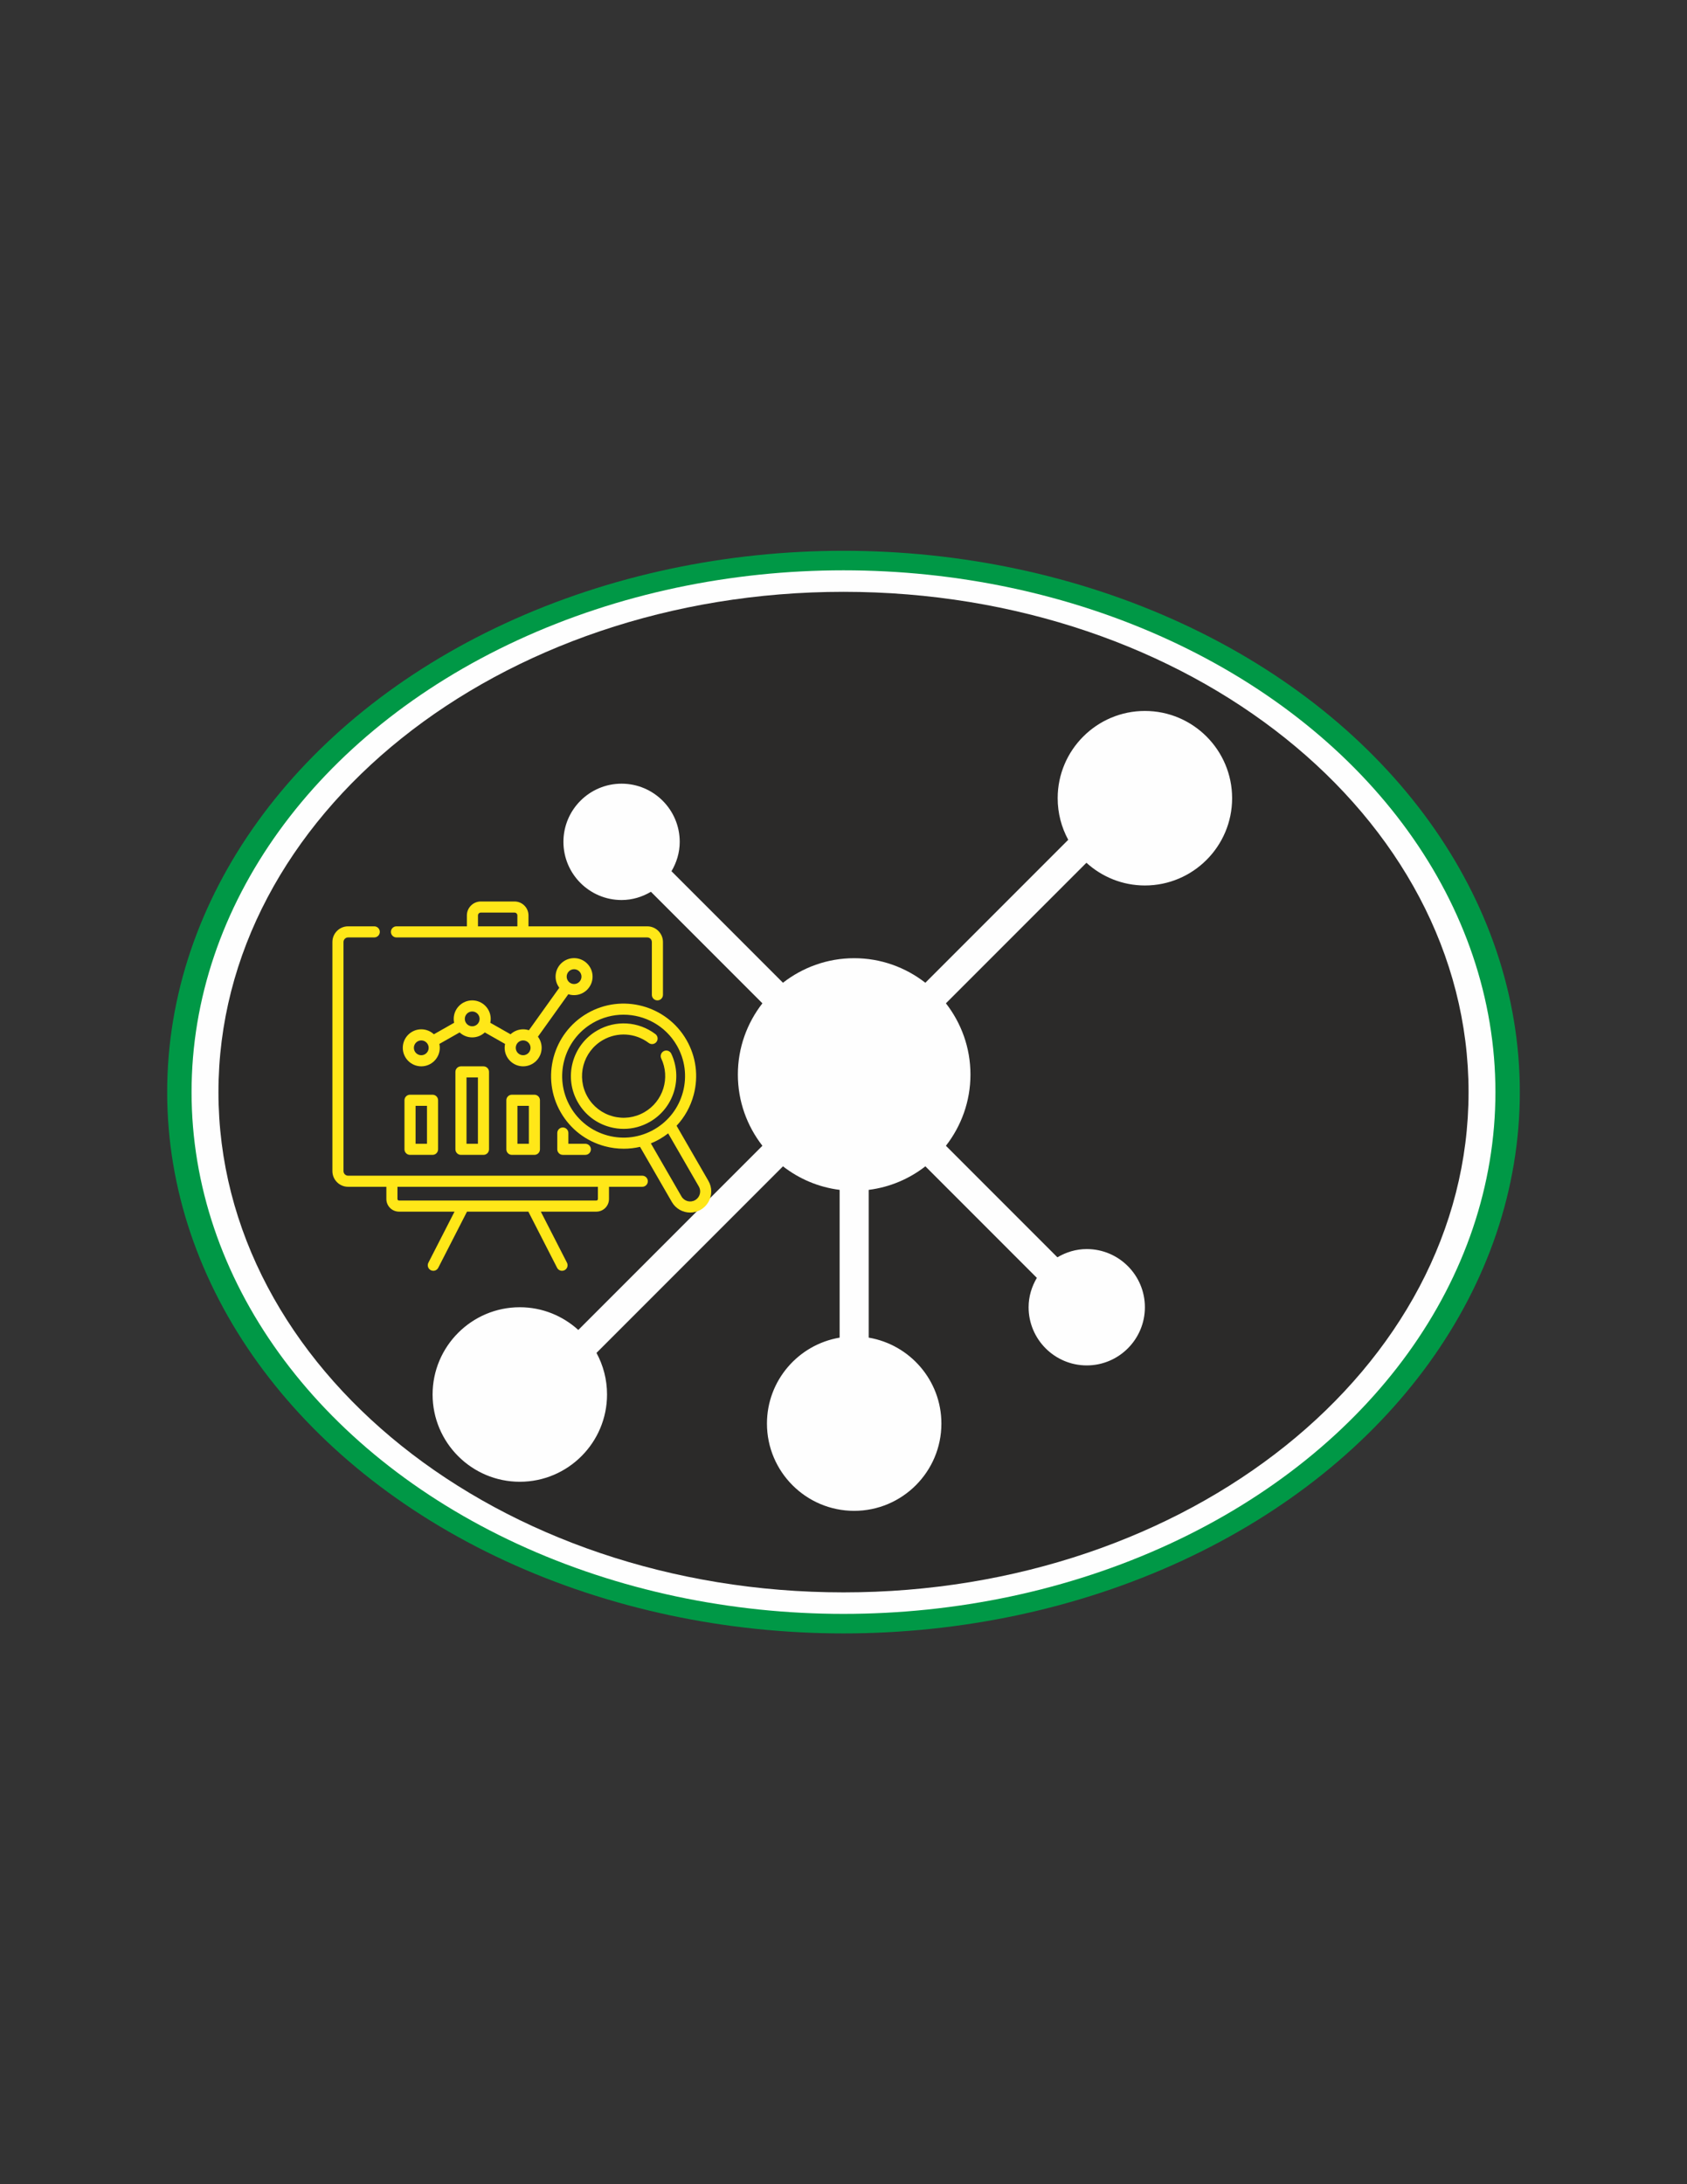 <?xml version="1.0" encoding="UTF-8"?>
<!DOCTYPE svg PUBLIC "-//W3C//DTD SVG 1.1//EN" "http://www.w3.org/Graphics/SVG/1.1/DTD/svg11.dtd">
<!-- Creator: CorelDRAW 2019 (64-Bit) -->
<svg xmlns="http://www.w3.org/2000/svg" xml:space="preserve" width="8.5in" height="11in" version="1.1" style="shape-rendering:geometricPrecision; text-rendering:geometricPrecision; image-rendering:optimizeQuality; fill-rule:evenodd; clip-rule:evenodd"
viewBox="0 0 8500 11000"
 xmlns:xlink="http://www.w3.org/1999/xlink"
 xmlns:xodm="http://www.corel.com/coreldraw/odm/2003">
 <rect x="0" y="0" width="8500" height="11000" fill="#333333" stroke="none"/>
 <defs>
  <style type="text/css">
   <![CDATA[
    .fil1 {fill:#FEFEFE}
    .fil2 {fill:#2B2A29}
    .fil0 {fill:#009846}
    .fil3 {fill:#FFE718}
   ]]>
  </style>
 </defs>
 <g id="Layer_x0020_1">
  <ellipse class="fil0" cx="4250" cy="5500" rx="3407.68" ry="2726.15"/>
  <ellipse class="fil1" cx="4249.97" cy="5500" rx="3284.79" ry="2627.83"/>
  <path class="fil2" d="M4250.03 2980.54c1739.34,0 3149.34,1128 3149.34,2519.46 0,1391.45 -1410,2519.46 -3149.34,2519.46 -1739.34,0 -3149.34,-1128.01 -3149.34,-2519.46 0,-1391.45 1410,-2519.46 3149.34,-2519.46zm1518.55 599.96c-242.34,0 -439.46,197.09 -439.46,439.46 0,75.8 19.28,147.15 53.19,209.48l-719.91 719.91c-99.26,-77.27 -223.47,-123.7 -358.68,-123.7 -135.2,0 -259.43,46.44 -358.76,123.63l-561.69 -561.7c25.77,-43.58 41.53,-93.68 41.53,-147.88 0,-161.57 -131.41,-292.97 -292.98,-292.97 -161.59,0 -292.97,131.4 -292.97,292.97 0,161.57 131.39,292.97 292.97,292.97 54.19,0 104.3,-15.74 147.88,-41.53l561.7 561.7c-77.2,99.32 -123.64,223.54 -123.64,358.74 0,135.22 46.43,259.44 123.64,358.69l-927.56 927.63c-78.09,-70.82 -181.28,-114.42 -294.73,-114.42 -242.37,0 -439.46,197.11 -439.46,439.46 0,242.37 197.09,439.46 439.46,439.46 242.37,0 439.46,-197.09 439.46,-439.46 0,-75.8 -19.27,-147.15 -53.17,-209.48l939.64 -939.63c81,63 178.71,105.18 285.5,118.56l0 744.18c-207.49,35 -366.21,215.47 -366.21,432.85 0,242.37 197.09,439.48 439.46,439.48 242.35,0 439.46,-197.11 439.46,-439.48 0,-217.3 -158.72,-397.78 -366.22,-432.85l0 -744.18c106.79,-13.39 204.5,-55.56 285.5,-118.56l561.72 561.7c-25.87,43.66 -41.61,93.77 -41.61,147.95 0,161.58 131.4,292.98 292.98,292.98 161.58,0 292.96,-131.4 292.96,-292.98 0,-161.56 -131.38,-292.98 -292.96,-292.98 -54.2,0 -104.31,15.76 -147.87,41.54l-561.71 -561.71c77.2,-99.31 123.63,-223.54 123.63,-358.75 0,-135.2 -46.43,-259.42 -123.63,-358.68l707.9 -707.88c78,70.81 181.2,114.39 294.65,114.39 242.37,0 439.46,-197.1 439.46,-439.46 0,-242.37 -197.09,-439.46 -439.46,-439.46z"/>
  <g id="_2632097220592">
   <g>
    <path class="fil3" d="M2892.53 5011.68c51.39,0 93.2,-41.81 93.2,-93.2 0,-51.39 -41.81,-93.21 -93.2,-93.21 -51.39,0 -93.2,41.81 -93.2,93.21 0,20.99 6.98,40.37 18.73,55.97l-153.14 214c-9.14,-3 -18.89,-4.65 -29.02,-4.65 -24.49,0 -46.79,9.51 -63.44,25.01l-102.07 -57.92c1.36,-6.32 2.09,-12.88 2.09,-19.6 0,-51.39 -41.81,-93.2 -93.2,-93.2 -51.39,0 -93.2,41.81 -93.2,93.2 0,6.72 0.73,13.28 2.09,19.6l-102.07 57.92c-16.65,-15.5 -38.95,-25.01 -63.44,-25.01 -51.39,0 -93.2,41.82 -93.2,93.21 0,51.39 41.81,93.21 93.2,93.21 51.39,0 93.2,-41.81 93.2,-93.21 0,-6.72 -0.73,-13.28 -2.09,-19.6l102.07 -57.92c16.65,15.5 38.95,25.01 63.44,25.01 24.49,0 46.79,-9.51 63.44,-25.01l102.07 57.92c-1.36,6.32 -2.09,12.88 -2.09,19.6 0,51.39 41.81,93.21 93.2,93.21 51.4,0 93.21,-41.81 93.21,-93.21 0,-20.99 -6.98,-40.38 -18.74,-55.98l153.14 -214c9.14,3 18.89,4.65 29.02,4.65zm0 -130.49c20.56,0 37.28,16.72 37.28,37.29 0,20.56 -16.72,37.28 -37.28,37.28 -20.56,0 -37.28,-16.72 -37.28,-37.28 -0,-20.56 16.72,-37.29 37.28,-37.29zm-769.91 433.11c-20.56,0 -37.28,-16.72 -37.28,-37.29 0,-20.56 16.72,-37.29 37.28,-37.29 20.56,0 37.28,16.72 37.28,37.29 0,20.56 -16.72,37.29 -37.28,37.29zm256.63 -145.72c-20.56,0 -37.28,-16.72 -37.28,-37.29 0,-20.56 16.72,-37.28 37.28,-37.28 20.56,0 37.28,16.72 37.28,37.28 0,20.56 -16.72,37.29 -37.28,37.29zm256.63 145.72c-20.56,0 -37.28,-16.72 -37.28,-37.29 0,-20.56 16.72,-37.29 37.28,-37.29 20.56,0 37.29,16.72 37.29,37.29 0,20.56 -16.73,37.29 -37.29,37.29z"/>
    <path class="fil3" d="M3236.17 5921l-195.68 0 -1065.83 0 -220.76 0c-12.78,0 -23.17,-10.39 -23.17,-23.17l0 -1153.58c0,-12.78 10.39,-23.17 23.17,-23.17l131.81 0c15.44,0 27.96,-12.52 27.96,-27.96 0,-15.44 -12.52,-27.96 -27.96,-27.96l-131.81 0c-43.61,0 -79.09,35.48 -79.09,79.09l0 1153.58c0,43.61 35.48,79.09 79.09,79.09l192.8 0 0 61.54c0,35.06 28.52,63.58 63.57,63.58l279.89 0 -131.76 257.24c-7.04,13.75 -1.61,30.59 12.14,37.64 4.08,2.09 8.43,3.08 12.72,3.08 10.16,0 19.96,-5.56 24.91,-15.22l144.81 -282.73 309.15 0 144.81 282.73c4.95,9.67 14.75,15.22 24.91,15.22 4.29,0 8.65,-1 12.72,-3.08 13.74,-7.04 19.18,-23.89 12.14,-37.64l-131.76 -257.24 279.89 0c35.06,0 63.58,-28.52 63.58,-63.58l0 -61.54 167.72 0c15.44,0 27.96,-12.52 27.96,-27.96 0,-15.44 -12.52,-27.96 -27.96,-27.96zm-223.64 117.46c0,4.22 -3.44,7.65 -7.66,7.65l-994.59 0c-4.22,0 -7.65,-3.43 -7.65,-7.65l0 -61.54 1009.91 0 0 61.54z"/>
    <path class="fil3" d="M1997.57 4721.08l382.78 0 254.45 0 626.44 0c12.78,0 23.17,10.4 23.17,23.17l0 265.86c0,15.44 12.52,27.96 27.96,27.96 15.44,0 27.96,-12.52 27.96,-27.96l-0 -265.86c0,-43.61 -35.48,-79.09 -79.09,-79.09l-598.48 0 0 -54.96c0,-38.68 -31.47,-70.15 -70.15,-70.15l-170.07 0c-38.68,0 -70.15,31.47 -70.15,70.15l0 54.96 -354.82 0c-15.44,0 -27.96,12.52 -27.96,27.96 0,15.45 12.52,27.96 27.96,27.96zm410.74 -110.88c0,-7.85 6.38,-14.23 14.23,-14.23l170.07 0c7.85,0 14.23,6.39 14.23,14.23l0 54.96 -198.53 0 0 -54.96 -0 0z"/>
    <path class="fil3" d="M2065.91 5513.17c-15.44,0 -27.96,12.52 -27.96,27.96l0 247.07c0,15.45 12.52,27.96 27.96,27.96l113.44 0c15.44,0 27.96,-12.52 27.96,-27.96l0 -247.08c0,-15.44 -12.52,-27.96 -27.96,-27.96l-113.44 0zm85.48 247.08l-57.52 0 0 -191.15 57.52 0 0 191.15z"/>
    <path class="fil3" d="M2322.54 5370.28c-15.44,0 -27.96,12.52 -27.96,27.96l0 389.97c0,15.45 12.52,27.96 27.96,27.96l113.44 -0c15.44,0 27.96,-12.52 27.96,-27.96l-0 -389.98c0,-15.44 -12.52,-27.96 -27.96,-27.96l-113.44 0zm85.48 389.98l-57.52 0 0 -334.05 57.52 0 0 334.05z"/>
    <path class="fil3" d="M2579.17 5513.17c-15.44,0 -27.96,12.52 -27.96,27.96l0 247.07c0,15.45 12.52,27.96 27.96,27.96l113.44 0c15.44,0 27.96,-12.52 27.96,-27.96l0 -247.08c0,-15.44 -12.52,-27.96 -27.96,-27.96l-113.44 0zm85.48 247.08l-57.52 0 0 -191.15 57.52 0 0 191.15z"/>
    <path class="fil3" d="M2835.81 5678.17c-15.44,0 -27.96,12.52 -27.96,27.96l0 82.08c0,15.44 12.52,27.96 27.96,27.96l113.44 0c15.44,0 27.96,-12.52 27.96,-27.96 0,-15.45 -12.52,-27.96 -27.96,-27.96l-85.48 0 0 -54.13c0,-15.44 -12.52,-27.96 -27.96,-27.96z"/>
    <path class="fil3" d="M3569.39 5947.3l-160.41 -277.85c40.64,-43.32 70.24,-96.25 86.04,-155.24 25.27,-94.29 12.3,-192.78 -36.51,-277.32 -100.76,-174.53 -324.72,-234.53 -499.23,-133.77 -174.52,100.76 -234.53,324.71 -133.77,499.23 48.81,84.54 127.62,145.01 221.91,170.28 31.49,8.44 63.43,12.61 95.18,12.61 27.74,0 55.33,-3.19 82.31,-9.5l160.38 277.85c19.66,34.06 55.46,53.13 92.22,53.12 18.02,0 36.27,-4.58 52.97,-14.22 32.79,-18.93 53.17,-54.22 53.17,-92.11 0,-18.56 -4.93,-36.91 -14.26,-53.09zm-507.5 -228.69c-79.86,-21.4 -146.61,-72.62 -187.96,-144.22 -85.34,-147.82 -34.51,-337.5 113.3,-422.84 48.63,-28.07 101.77,-41.41 154.25,-41.41 107.06,0 211.33,55.52 268.59,154.71 41.34,71.6 52.32,155.02 30.93,234.89 -21.4,79.87 -72.62,146.61 -144.23,187.95 -71.6,41.34 -155.02,52.32 -234.88,30.93zm440.64 325.44c-24.06,13.89 -54.93,5.63 -68.81,-18.43l-154.31 -267.33c15.47,-6.31 30.61,-13.69 45.32,-22.19 14.72,-8.5 28.67,-17.96 41.87,-28.21l154.35 267.34c4.43,7.69 6.77,16.38 6.77,25.14 0,17.96 -9.66,34.7 -25.2,43.67z"/>
    <path class="fil3" d="M3395.54 5498.39c19.74,-63.59 15.04,-131.67 -13.24,-191.69 -6.59,-13.98 -23.24,-19.96 -37.21,-13.38 -13.97,6.58 -19.96,23.24 -13.38,37.21 22.31,47.35 26.01,101.07 10.42,151.27 -15.67,50.48 -49.53,92.84 -95.34,119.29 -48.47,27.99 -104.95,35.42 -159.02,20.93 -54.06,-14.49 -99.26,-49.17 -127.24,-97.64 -57.78,-100.07 -23.37,-228.48 76.7,-286.26 73.17,-42.24 163.97,-36.59 231.34,14.38 12.31,9.32 29.85,6.89 39.17,-5.43 9.32,-12.31 6.89,-29.85 -5.43,-39.17 -85.34,-64.57 -200.37,-71.72 -293.05,-18.22 -61.41,35.46 -105.34,92.7 -123.69,161.2 -18.35,68.5 -8.93,140.04 26.52,201.45 35.45,61.42 92.7,105.34 161.2,123.7 22.87,6.13 46.08,9.16 69.14,9.16 46,0 91.41,-12.06 132.31,-35.68 58.04,-33.5 100.93,-87.17 120.79,-151.13z"/>
   </g>
  </g>
 </g>
</svg>

